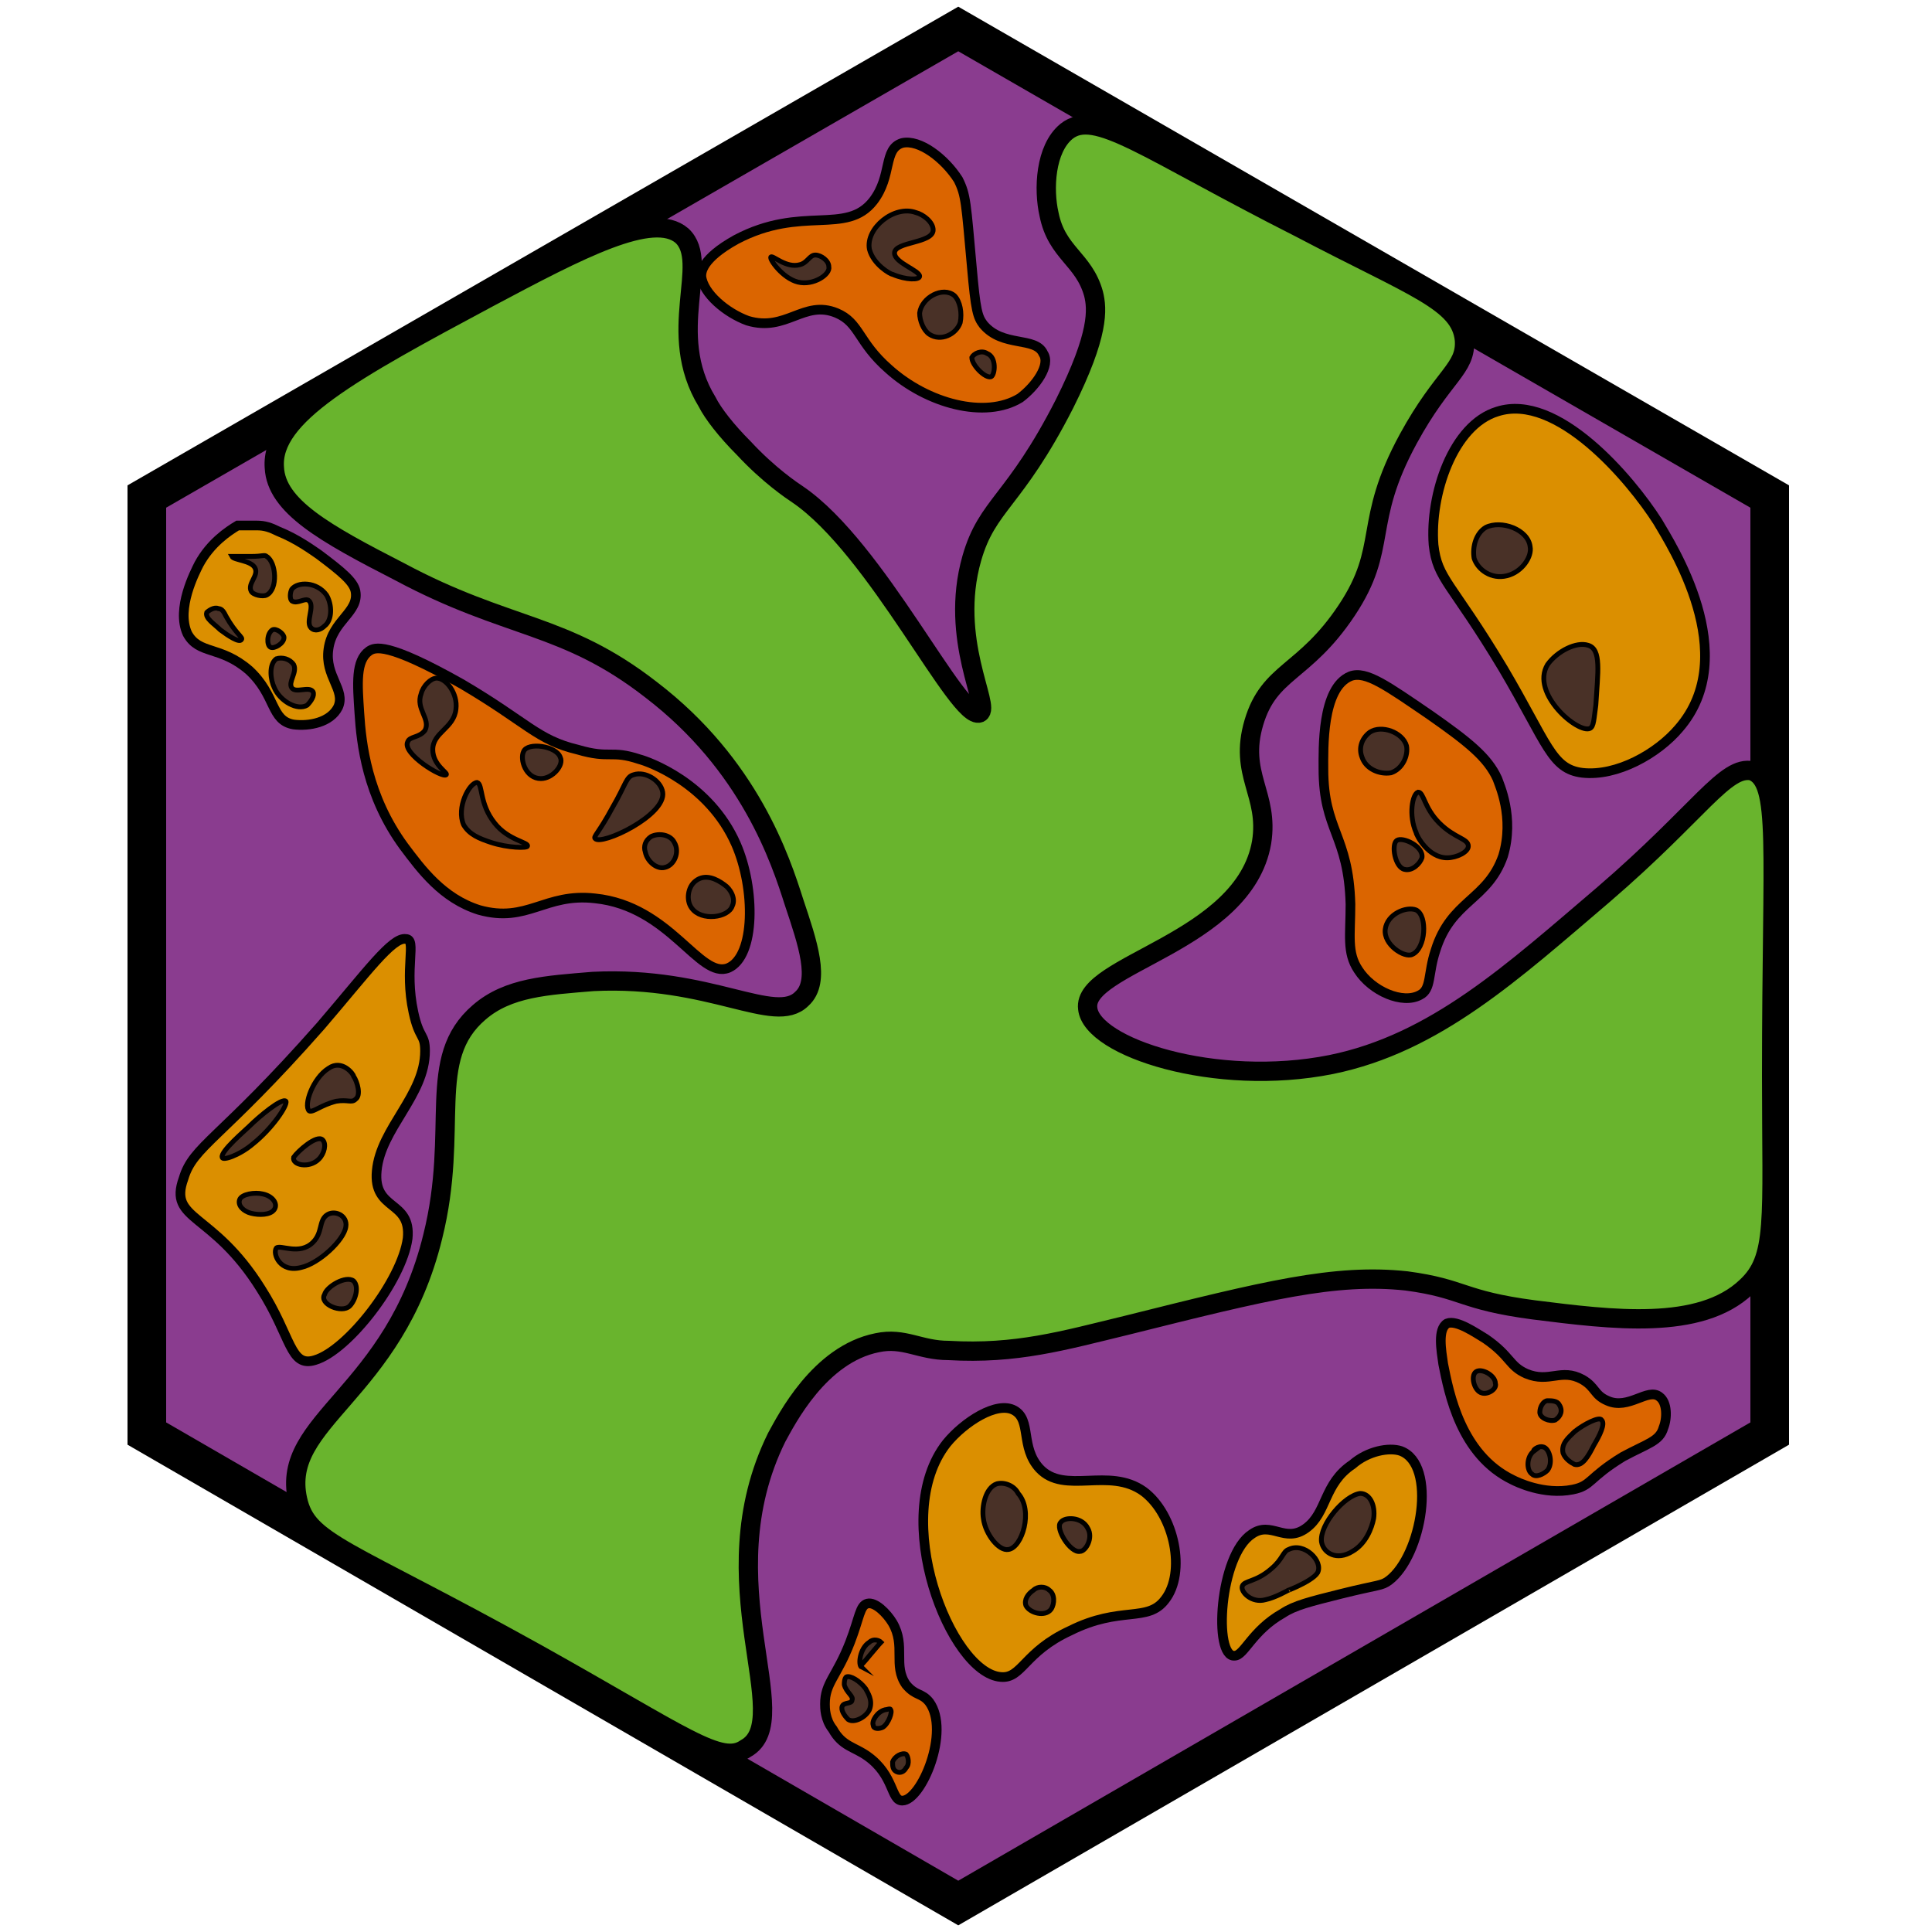 <?xml version="1.0" encoding="utf-8"?><!-- Generator: Adobe Illustrator 26.0.3, SVG Export Plug-In . SVG Version: 6.00 Build 0)  --><svg version="1.1" id="Ebene_2_00000126308112139821010380000011903406711838980787_"	 xmlns="http://www.w3.org/2000/svg" xmlns:xlink="http://www.w3.org/1999/xlink" x="0px" y="0px" viewBox="0 0 100 100"	 style="enable-background:new 0 0 100 100;" xml:space="preserve"><style type="text/css">	.st0{fill:#8A3C8F;stroke:#000000;stroke-width:2;stroke-miterlimit:10;}	.st1{fill:#69B42D;stroke:#000000;stroke-miterlimit:10;}	.st2{fill:#DB8F00;stroke:#000000;stroke-width:0.5;stroke-miterlimit:10;}	.st3{fill:#493127;stroke:#000000;stroke-width:0.25;stroke-miterlimit:10;}	.st4{fill:#DB6500;stroke:#000000;stroke-width:0.5;stroke-miterlimit:10;}	.st5{fill:#493127;stroke:#000000;stroke-width:0.25;stroke-miterlimit:10;}	.st6{fill:none;stroke:#000000;stroke-width:0.25;stroke-miterlimit:10;}</style><polygon class="st0" points="91.6,25.7 49.6,1.5 7.6,25.7 7.6,74.2 49.6,98.5 91.6,74.2 "/><path class="st1" d="M40.2,74.4c0.5-0.9,2.2-4.3,5.2-4.9c1.4-0.3,2.2,0.4,3.7,0.4c3.5,0.2,5.9-0.5,9.2-1.3	c7.2-1.8,10.8-2.7,14.5-2.3c3,0.4,2.8,1,6.6,1.5c4,0.5,8.6,1.1,11-1.2c1.6-1.5,1.3-3.4,1.3-10.9c0-12,0.5-15.2-1-15.8	C89.3,39.6,88,42,83,46.3c-4.7,4-8.7,7.7-14.1,8.8c-6,1.2-12.4-0.9-12.6-2.9c-0.3-2.3,8.1-3.4,9-8.6c0.4-2.5-1.2-3.5-0.4-6.2	c0.8-2.7,2.6-2.5,4.8-5.8c2.2-3.3,0.8-4.5,3.2-8.9c1.8-3.3,3-3.6,2.9-5.1c-0.2-2-2.6-2.7-8.5-5.8c-8.1-4.1-10.6-6.2-12.1-5	c-1.1,0.9-1.2,3-0.9,4.3c0.4,2,1.8,2.3,2.3,4.1c0.2,0.8,0.3,2.1-1.5,5.7c-2.6,5.1-4,5.2-4.8,8c-1.2,4.2,1,7.7,0.4,8	c-1.1,0.4-5.3-8.5-9.4-11.3c-0.3-0.2-1.5-1-2.8-2.4c-0.9-0.9-1.6-1.8-1.9-2.4c-2.2-3.6,0.2-7.2-1.3-8.6c-1.5-1.3-5.3,0.7-10,3.2	c-7.1,3.8-11.3,6.1-11.1,8.8c0.1,2,2.6,3.4,6.5,5.4c5.6,3,8.5,2.6,13,6.1c5.1,3.9,6.7,8.8,7.4,11c0.7,2.1,1.4,4.1,0.4,5	c-1.4,1.4-4.7-1.2-10.8-0.9c-2.4,0.2-4.4,0.3-5.9,1.6c-2.8,2.4-1,6-2.4,11.6c-2,8.2-7.9,9.5-7,13.6c0.5,2.3,2.5,2.5,12.4,8	c7.7,4.3,9.5,5.8,10.8,4.9C41.3,89,36.5,81.9,40.2,74.4z"/><g>	<path class="st2" d="M10.3,29.2c-0.2,0.4-1.2,2.3-0.6,3.6c0.6,1.1,1.7,0.6,3.2,1.9c1.4,1.3,1.1,2.6,2.3,2.8		c0.8,0.1,1.9-0.1,2.3-0.9c0.4-0.9-0.7-1.6-0.5-3c0.2-1.5,1.6-1.9,1.4-3c-0.1-0.5-0.7-1-1.9-1.9c-0.3-0.2-1.1-0.8-2.1-1.2		c-0.4-0.2-0.7-0.3-1.1-0.3c-0.4,0-0.8,0-1,0C11.8,27.5,10.9,28.1,10.3,29.2z"/>	<path class="st3" d="M13.2,29.4c0.2,0.4-0.4,0.8-0.2,1.2c0.1,0.2,0.6,0.3,0.8,0.2c0.6-0.3,0.5-1.7,0-2c-0.1-0.1-0.2,0-0.8,0		c-0.6,0-1,0-1,0C12.1,29,13,29,13.2,29.4z"/>	<path class="st3" d="M11.4,32.6c0.4,0.3,1,0.7,1.1,0.5c0.1-0.1-0.3-0.3-0.8-1.2c-0.1-0.2-0.2-0.4-0.4-0.4c-0.2-0.1-0.5,0.1-0.6,0.2		C10.6,32,11.1,32.3,11.4,32.6z"/>	<path class="st3" d="M16.9,30.8c0.3,0.5,0.3,1.3-0.1,1.6c-0.2,0.2-0.5,0.3-0.7,0.1c-0.3-0.3,0.2-1.1-0.1-1.4		c-0.2-0.2-0.6,0.2-0.9,0c-0.1-0.1-0.1-0.4,0-0.6C15.4,30.1,16.4,30.1,16.9,30.8z"/>	<path class="st3" d="M14,33.5c0.2,0.1,0.7-0.2,0.7-0.5c0-0.2-0.4-0.5-0.6-0.4C13.8,32.8,13.8,33.4,14,33.5z"/>	<path class="st3" d="M14.2,35.6c0.3,0.7,1.2,1.2,1.7,0.9c0.2-0.2,0.4-0.5,0.3-0.7c-0.2-0.3-0.9,0.1-1.1-0.2		c-0.2-0.3,0.3-0.8,0.1-1.2c-0.2-0.3-0.6-0.4-0.9-0.3C13.9,34.4,14,35.2,14.2,35.6z"/></g><g>	<path class="st2" d="M13.5,66.7c1.6,2.5,1.5,4.1,2.8,3.7c1.7-0.5,4.5-4.1,4.8-6.3c0.2-2-1.8-1.4-1.6-3.5c0.2-2.2,2.5-3.9,2.5-6.2		c0-0.9-0.3-0.6-0.6-2c-0.5-2.3,0.2-3.8-0.4-3.8c-0.7-0.1-2,1.7-4.4,4.5c-5.2,5.9-6.6,6.2-7.1,7.9C8.7,63.2,11,62.7,13.5,66.7z"/>	<path class="st3" d="M12.9,58.3c0.5-0.5,1.7-1.5,1.9-1.3c0.1,0.2-0.7,1.4-1.7,2.2c-0.7,0.6-1.6,0.9-1.6,0.7		C11.4,59.6,12.7,58.5,12.9,58.3z"/>	<path class="st3" d="M16.7,59c0.2,0.2,0.1,0.7-0.2,1c-0.5,0.5-1.4,0.3-1.3-0.1C15.4,59.6,16.4,58.7,16.7,59z"/>	<path class="st3" d="M17,55.3c0.7-0.5,1.3,0.3,1.3,0.4c0.2,0.3,0.4,1,0.1,1.2c-0.2,0.2-0.4,0-1,0.1c-0.8,0.2-1.2,0.6-1.4,0.5		C15.7,57.2,16.2,55.8,17,55.3z"/>	<path class="st3" d="M14.2,62.6c-0.2,0.3-0.8,0.3-1.2,0.2c-0.4-0.1-0.7-0.4-0.6-0.7s0.8-0.4,1.2-0.3C14.1,61.9,14.4,62.3,14.2,62.6		z"/>	<path class="st3" d="M15.6,65.6c0.9-0.2,2.2-1.4,2.3-2.1c0.1-0.6-0.6-0.9-1-0.6c-0.4,0.3-0.2,0.9-0.7,1.4c-0.7,0.7-1.7,0.1-1.9,0.3		C14.1,64.9,14.5,65.9,15.6,65.6z"/>	<path class="st3" d="M18.1,67.6c0.3-0.3,0.5-1,0.2-1.3c-0.4-0.3-1.4,0.3-1.5,0.7C16.5,67.5,17.7,68,18.1,67.6z"/></g><g>	<path class="st4" d="M43.3,16.2c1.2,0.5,1.1,1.5,2.7,2.9c2,1.8,5,2.6,6.8,1.5c0.8-0.6,1.6-1.7,1.2-2.3c-0.4-0.9-2.1-0.3-3.1-1.5		c-0.3-0.4-0.4-0.7-0.6-3c-0.3-3.3-0.3-3.7-0.7-4.5c-0.7-1.1-2-2.1-2.9-1.9c-1,0.3-0.5,1.7-1.5,3c-1.4,1.8-3.7,0.2-7.1,2		c-1.8,1-1.8,1.7-1.8,1.9c0.1,0.9,1.3,1.9,2.4,2.3C40.7,17.2,41.6,15.5,43.3,16.2z"/>	<path class="st5" d="M41.4,13.7c-0.7,0.2-1.4-0.5-1.5-0.4c-0.1,0.1,0.6,1.1,1.4,1.3c0.8,0.2,1.7-0.4,1.6-0.8c0-0.3-0.4-0.6-0.7-0.6		C41.9,13.2,41.8,13.6,41.4,13.7z"/>	<path class="st5" d="M47.6,14.3c0-0.3-1.3-0.7-1.3-1.2c0-0.6,2-0.5,2-1.2c0-0.4-0.5-0.8-0.9-0.9c-1.1-0.4-2.6,0.8-2.4,1.9		c0.2,0.8,1.1,1.3,1.2,1.3C46.9,14.5,47.6,14.5,47.6,14.3z"/>	<path class="st5" d="M48.1,17.3c0.6,0.4,1.4,0,1.6-0.6c0.1-0.5,0-1.1-0.3-1.4c-0.6-0.5-1.7,0.1-1.8,0.9		C47.6,16.6,47.8,17.1,48.1,17.3z"/>	<path class="st5" d="M51.3,19.5c0.2-0.1,0.3-1-0.2-1.2c-0.3-0.2-0.7,0-0.8,0.2C50.3,18.9,51,19.6,51.3,19.5z"/></g><g>	<path class="st2" d="M51.8,86.8c1.1,0.1,1.2-1.3,3.6-2.4c2.6-1.3,4-0.4,4.9-1.6c1.1-1.4,0.5-4.4-1.1-5.6c-1.8-1.3-4.1,0.2-5.4-1.2		c-1-1.1-0.4-2.5-1.3-3c-0.9-0.5-2.6,0.6-3.5,1.7C46,78.5,49.2,86.6,51.8,86.8z"/>	<path class="st3" d="M51.6,76.8c-0.6,0.2-0.8,1.2-0.7,1.8c0.1,0.8,0.8,1.7,1.3,1.6c0.7-0.1,1.3-2,0.5-2.9		C52.5,76.9,52,76.7,51.6,76.8z"/>	<path class="st3" d="M53.5,82.3c-0.3,0.2-0.5,0.5-0.4,0.8c0.2,0.4,1,0.6,1.3,0.2c0.2-0.3,0.2-0.8-0.1-1		C54.1,82.1,53.7,82.1,53.5,82.3z"/>	<path class="st3" d="M55.9,80.3c0.3,0,0.7-0.7,0.4-1.2c-0.3-0.6-1.2-0.6-1.4-0.3C54.6,79.1,55.4,80.4,55.9,80.3z"/></g><g>	<path class="st4" d="M44.9,90.9c1.4,1,1.2,2.3,1.8,2.3c1,0,2.5-3.6,1.4-5.1c-0.4-0.5-0.7-0.3-1.2-0.9c-0.7-1,0-2-0.7-3.2		c-0.3-0.5-0.9-1.1-1.3-1c-0.4,0.1-0.4,0.7-0.9,2c-0.7,1.8-1.3,2.1-1.3,3.2c0,0.2,0,0.8,0.4,1.3C43.6,90.4,44.2,90.4,44.9,90.9z"/>	<path class="st5" d="M43.6,88.3c-0.1,0.2,0.1,0.5,0.3,0.7c0.3,0.2,0.9-0.1,1.1-0.5c0.2-0.5-0.1-0.9-0.2-1.1c-0.3-0.4-0.8-0.7-1-0.6		c-0.1,0.1-0.1,0.3-0.1,0.4c0.1,0.4,0.5,0.6,0.4,0.8C44.1,88.2,43.7,88.1,43.6,88.3z"/>	<path class="st5" d="M45.2,89.3c-0.1-0.2,0.2-0.7,0.6-0.8c0.1,0,0.3-0.1,0.3,0c0.1,0.1-0.1,0.7-0.4,0.9		C45.5,89.5,45.2,89.5,45.2,89.3z"/>	<path class="st5" d="M46.4,91.7c0.2,0.1,0.4,0,0.5-0.2c0.2-0.2,0.1-0.6,0-0.7c-0.2-0.1-0.6,0.1-0.7,0.4		C46.2,91.4,46.2,91.6,46.4,91.7z"/>	<path class="st5" d="M45,85.7c0.5-0.6,0.6-0.7,0.6-0.7c-0.1-0.1-0.4-0.2-0.6,0c-0.5,0.3-0.6,1.2-0.4,1.3		C44.5,86.2,44.6,86.2,45,85.7z"/></g><path class="st6" d="M45.2,23.3"/><g>	<path class="st4" d="M38.1,43.7c-1.4-3.2-4.6-4.3-5-4.4c-1.5-0.5-1.5,0-3.2-0.5c-2.1-0.5-2.6-1.4-6-3.4c-3.9-2.2-4.5-1.9-4.8-1.7		c-0.7,0.5-0.6,1.7-0.5,3.2c0.1,1.6,0.4,4.3,2.3,6.9c0.9,1.2,2,2.7,3.9,3.3c2.5,0.7,3.4-0.9,6-0.6c3.9,0.4,5.4,4.2,6.9,3.6		C39.1,49.5,39.1,46,38.1,43.7z"/>	<path class="st5" d="M27.3,43.8c0.1-0.2-1-0.3-1.7-1.2c-0.8-1-0.6-2-0.9-2.1c-0.4,0-1.1,1.3-0.7,2.2c0.3,0.5,0.8,0.7,1.4,0.9		C26.3,43.9,27.3,43.9,27.3,43.8z"/>	<path class="st5" d="M34.3,41c-0.1-0.6-0.9-1.1-1.5-0.9c-0.4,0.1-0.4,0.5-1.1,1.7c-0.7,1.3-1,1.5-0.9,1.6		C31.1,43.8,34.5,42.2,34.3,41z"/>	<path class="st5" d="M34.4,44.9c0.5-0.1,0.8-0.8,0.5-1.3c-0.2-0.4-0.8-0.5-1.2-0.3c-0.3,0.2-0.4,0.5-0.3,0.8		C33.5,44.6,34,45,34.4,44.9z"/>	<path class="st5" d="M35.8,47c0.5,0.7,1.9,0.5,2.1-0.1c0.2-0.4-0.1-0.9-0.4-1.1c-0.4-0.3-1-0.6-1.5-0.2		C35.6,45.9,35.5,46.6,35.8,47z"/>	<path class="st5" d="M29,39.2c-0.2-0.6-1.7-0.8-1.9-0.3c-0.2,0.4,0.1,1.4,0.9,1.4C28.6,40.3,29.2,39.6,29,39.2z"/>	<path class="st5" d="M21.1,38.4c0.1-0.3,0.6-0.2,0.9-0.6c0.3-0.6-0.5-1.1-0.2-1.9c0.1-0.4,0.5-0.8,0.8-0.8c0.5,0,1.1,0.8,1,1.6		c-0.1,1-1.2,1.2-1.2,2.1c0,0.8,0.8,1.2,0.7,1.3C22.9,40.3,20.8,39,21.1,38.4z"/></g><g>	<path class="st2" d="M74.2,28.2c0.2,1.8,0.9,1.9,3.6,6.4c2.3,3.9,2.5,5.2,4.1,5.4c1.8,0.2,3.9-1,5-2.3c3.3-3.8-0.4-9.5-1.1-10.7		c-1.4-2.2-5.2-6.7-8.3-5.7C75.2,22,74,25.6,74.2,28.2z"/>	<path class="st3" d="M76.3,28.9c0.2,0.6,0.9,1.1,1.7,0.9c0.8-0.2,1.3-1,1.2-1.5c-0.1-0.9-1.5-1.4-2.3-1		C76.4,27.6,76.2,28.3,76.3,28.9z"/>	<path class="st3" d="M80.1,34.4c-0.9,1.5,1.6,3.6,2.2,3.3c0.2-0.1,0.2-0.5,0.3-1.2c0.1-1.7,0.3-2.9-0.4-3.1		C81.6,33.2,80.6,33.7,80.1,34.4z"/></g><g>	<path class="st2" d="M67.6,79.1c-1.1,0.8-1.8-0.4-2.8,0.3c-1.7,1.1-2,6.4-0.9,6.3c0.5,0,0.9-1.3,2.5-2.2c0.6-0.4,1.4-0.6,3-1		c2-0.5,2.1-0.4,2.5-0.7c1.7-1.3,2.5-6,0.6-6.7c-0.6-0.2-1.7,0-2.5,0.7C68.5,76.8,68.7,78.3,67.6,79.1z"/>	<path class="st3" d="M68.4,79.8c0.1,0.6,0.8,1,1.6,0.5c0.7-0.4,1-1.2,1.1-1.7c0.1-0.7-0.2-1.3-0.7-1.3		C69.6,77.4,68.3,78.9,68.4,79.8z"/>	<path class="st3" d="M65.8,81.2c-0.8,0.7-1.4,0.6-1.5,0.9c-0.1,0.3,0.5,0.9,1.2,0.7c0.5-0.1,1.2-0.5,1.2-0.5l0,0		c-0.5,0.2,1.2-0.4,1.5-0.9c0.3-0.6-0.7-1.6-1.5-1.2C66.4,80.3,66.4,80.7,65.8,81.2z"/></g><g>	<path class="st4" d="M73.5,51.5c0.6-0.3,0.4-1.1,0.8-2.3c0.8-2.6,2.7-2.6,3.5-4.9c0.6-2-0.2-3.7-0.3-4c-0.5-1.1-1.5-1.9-3.5-3.3		c-2.2-1.5-3.3-2.3-4.1-2c-1.5,0.6-1.4,3.8-1.4,4.8c0,3.2,1.3,3.4,1.4,7c0,1.6-0.2,2.5,0.4,3.4C71,51.3,72.6,52,73.5,51.5z"/>	<path class="st5" d="M73.3,47.1c-0.5-0.2-1.5,0.2-1.6,1c-0.1,0.8,1,1.5,1.4,1.3C73.8,49.1,73.9,47.4,73.3,47.1z"/>	<path class="st5" d="M72.3,43.5c-0.3,0.2-0.1,1.4,0.4,1.5c0.4,0.1,0.8-0.3,0.9-0.6C73.7,43.8,72.6,43.3,72.3,43.5z"/>	<path class="st5" d="M76,43.8c0-0.4-0.7-0.4-1.5-1.2c-0.8-0.8-0.8-1.6-1.1-1.6c-0.3,0.1-0.5,1.2-0.1,2.1c0,0.1,0.6,1.3,1.6,1.3		C75.4,44.4,76,44.1,76,43.8z"/>	<path class="st5" d="M72.8,38.6c-0.2-0.7-1.3-1.1-1.9-0.7c-0.4,0.3-0.6,0.8-0.4,1.3c0.2,0.6,0.9,0.9,1.5,0.8		C72.6,39.8,72.9,39.1,72.8,38.6z"/></g><g>	<path class="st4" d="M85.9,72.3c-0.6-0.5-1.6,0.7-2.7,0.2c-0.7-0.3-0.6-0.7-1.3-1.1c-1.1-0.6-1.7,0.2-2.9-0.3		c-0.9-0.4-0.8-0.9-2.1-1.8c-0.5-0.3-1.5-1-2-0.8c-0.5,0.3-0.3,1.4-0.2,2.1c0.3,1.5,0.9,4.7,3.6,6c0.2,0.1,1.6,0.8,3.1,0.5		c1-0.2,0.8-0.6,2.6-1.7c1.3-0.7,1.9-0.8,2.1-1.5C86.3,73.4,86.3,72.6,85.9,72.3z"/>	<path class="st5" d="M81.5,74.1c-0.3,0.3-0.7,0.6-0.6,1.1c0.1,0.3,0.4,0.5,0.6,0.6c0.4,0.1,0.7-0.4,1-1c0.3-0.5,0.6-1.1,0.4-1.3		C82.8,73.3,82,73.7,81.5,74.1z"/>	<path class="st5" d="M80.1,72.5c0.2,0,0.5,0,0.6,0.2c0.2,0.3,0.1,0.6-0.2,0.8c-0.3,0.1-0.8-0.1-0.8-0.4		C79.7,72.8,79.9,72.5,80.1,72.5z"/>	<path class="st5" d="M76.4,71c-0.3,0.2-0.1,1,0.3,1.1c0.3,0.1,0.8-0.2,0.7-0.5C77.4,71.2,76.7,70.8,76.4,71z"/>	<path class="st5" d="M79.9,74.9c0.3,0.1,0.5,0.8,0.2,1.2c-0.2,0.2-0.6,0.4-0.8,0.2c-0.3-0.2-0.3-0.9,0.1-1.2		C79.3,75.1,79.6,74.8,79.9,74.9z"/></g></svg>